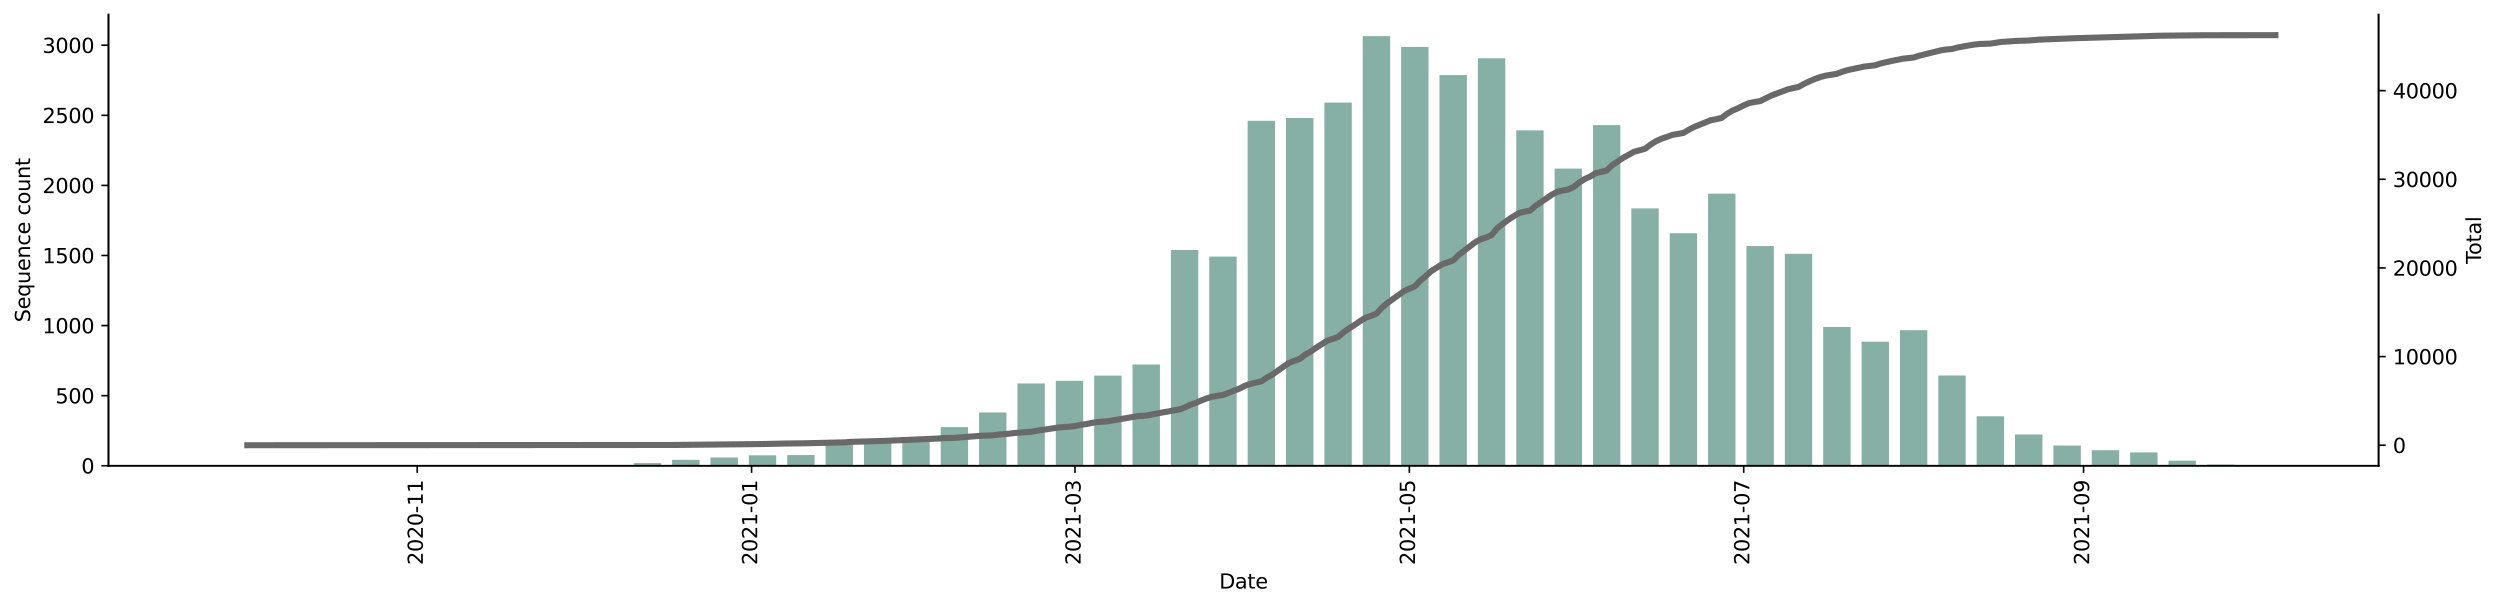 <?xml version="1.0" encoding="utf-8" standalone="no"?>
<!DOCTYPE svg PUBLIC "-//W3C//DTD SVG 1.1//EN"
  "http://www.w3.org/Graphics/SVG/1.1/DTD/svg11.dtd">
<svg height="298.621pt" version="1.1" viewBox="0 0 1229.019 298.621" width="1229.019pt" xmlns="http://www.w3.org/2000/svg" xmlns:xlink="http://www.w3.org/1999/xlink">
 <defs>
  <style type="text/css">*{stroke-linecap:butt;stroke-linejoin:round;}</style>
 </defs>
 <g id="figure_1">
  <g id="patch_1">
   <path d="M 0 298.621 
L 1229.019 298.621 
L 1229.019 0 
L 0 0 
z
" style="fill:#ffffff;"/>
  </g>
  <g id="axes_1">
   <g id="patch_2">
    <path d="M 53.328 228.96 
L 1169.328 228.96 
L 1169.328 7.2 
L 53.328 7.2 
z
" style="fill:#ffffff;"/>
   </g>
   <g id="patch_3">
    <path clip-path="url(#p4d9bcc3077)" d="M 104.055 228.96 
L 117.529 228.96 
L 117.529 228.891 
L 104.055 228.891 
z
" style="fill:#86b0a6;"/>
   </g>
   <g id="patch_4">
    <path clip-path="url(#p4d9bcc3077)" d="M 179.506 228.96 
L 192.98 228.96 
L 192.98 228.822 
L 179.506 228.822 
z
" style="fill:#86b0a6;"/>
   </g>
   <g id="patch_5">
    <path clip-path="url(#p4d9bcc3077)" d="M 236.095 228.96 
L 249.568 228.96 
L 249.568 228.753 
L 236.095 228.753 
z
" style="fill:#86b0a6;"/>
   </g>
   <g id="patch_6">
    <path clip-path="url(#p4d9bcc3077)" d="M 273.82 228.96 
L 287.293 228.96 
L 287.293 228.684 
L 273.82 228.684 
z
" style="fill:#86b0a6;"/>
   </g>
   <g id="patch_7">
    <path clip-path="url(#p4d9bcc3077)" d="M 292.683 228.96 
L 306.156 228.96 
L 306.156 228.753 
L 292.683 228.753 
z
" style="fill:#86b0a6;"/>
   </g>
   <g id="patch_8">
    <path clip-path="url(#p4d9bcc3077)" d="M 311.545 228.96 
L 325.019 228.96 
L 325.019 227.651 
L 311.545 227.651 
z
" style="fill:#86b0a6;"/>
   </g>
   <g id="patch_9">
    <path clip-path="url(#p4d9bcc3077)" d="M 330.408 228.96 
L 343.882 228.96 
L 343.882 226.066 
L 330.408 226.066 
z
" style="fill:#86b0a6;"/>
   </g>
   <g id="patch_10">
    <path clip-path="url(#p4d9bcc3077)" d="M 349.271 228.96 
L 362.744 228.96 
L 362.744 224.894 
L 349.271 224.894 
z
" style="fill:#86b0a6;"/>
   </g>
   <g id="patch_11">
    <path clip-path="url(#p4d9bcc3077)" d="M 368.134 228.96 
L 381.607 228.96 
L 381.607 223.861 
L 368.134 223.861 
z
" style="fill:#86b0a6;"/>
   </g>
   <g id="patch_12">
    <path clip-path="url(#p4d9bcc3077)" d="M 386.996 228.96 
L 400.47 228.96 
L 400.47 223.723 
L 386.996 223.723 
z
" style="fill:#86b0a6;"/>
   </g>
   <g id="patch_13">
    <path clip-path="url(#p4d9bcc3077)" d="M 405.859 228.96 
L 419.332 228.96 
L 419.332 217.866 
L 405.859 217.866 
z
" style="fill:#86b0a6;"/>
   </g>
   <g id="patch_14">
    <path clip-path="url(#p4d9bcc3077)" d="M 424.722 228.96 
L 438.195 228.96 
L 438.195 217.108 
L 424.722 217.108 
z
" style="fill:#86b0a6;"/>
   </g>
   <g id="patch_15">
    <path clip-path="url(#p4d9bcc3077)" d="M 443.585 228.96 
L 457.058 228.96 
L 457.058 215.11 
L 443.585 215.11 
z
" style="fill:#86b0a6;"/>
   </g>
   <g id="patch_16">
    <path clip-path="url(#p4d9bcc3077)" d="M 462.447 228.96 
L 475.921 228.96 
L 475.921 209.942 
L 462.447 209.942 
z
" style="fill:#86b0a6;"/>
   </g>
   <g id="patch_17">
    <path clip-path="url(#p4d9bcc3077)" d="M 481.31 228.96 
L 494.783 228.96 
L 494.783 202.775 
L 481.31 202.775 
z
" style="fill:#86b0a6;"/>
   </g>
   <g id="patch_18">
    <path clip-path="url(#p4d9bcc3077)" d="M 500.173 228.96 
L 513.646 228.96 
L 513.646 188.512 
L 500.173 188.512 
z
" style="fill:#86b0a6;"/>
   </g>
   <g id="patch_19">
    <path clip-path="url(#p4d9bcc3077)" d="M 519.035 228.96 
L 532.509 228.96 
L 532.509 187.202 
L 519.035 187.202 
z
" style="fill:#86b0a6;"/>
   </g>
   <g id="patch_20">
    <path clip-path="url(#p4d9bcc3077)" d="M 537.898 228.96 
L 551.372 228.96 
L 551.372 184.653 
L 537.898 184.653 
z
" style="fill:#86b0a6;"/>
   </g>
   <g id="patch_21">
    <path clip-path="url(#p4d9bcc3077)" d="M 556.761 228.96 
L 570.234 228.96 
L 570.234 179.209 
L 556.761 179.209 
z
" style="fill:#86b0a6;"/>
   </g>
   <g id="patch_22">
    <path clip-path="url(#p4d9bcc3077)" d="M 575.624 228.96 
L 589.097 228.96 
L 589.097 122.912 
L 575.624 122.912 
z
" style="fill:#86b0a6;"/>
   </g>
   <g id="patch_23">
    <path clip-path="url(#p4d9bcc3077)" d="M 594.486 228.96 
L 607.96 228.96 
L 607.96 126.151 
L 594.486 126.151 
z
" style="fill:#86b0a6;"/>
   </g>
   <g id="patch_24">
    <path clip-path="url(#p4d9bcc3077)" d="M 613.349 228.96 
L 626.823 228.96 
L 626.823 59.38 
L 613.349 59.38 
z
" style="fill:#86b0a6;"/>
   </g>
   <g id="patch_25">
    <path clip-path="url(#p4d9bcc3077)" d="M 632.212 228.96 
L 645.685 228.96 
L 645.685 58.002 
L 632.212 58.002 
z
" style="fill:#86b0a6;"/>
   </g>
   <g id="patch_26">
    <path clip-path="url(#p4d9bcc3077)" d="M 651.075 228.96 
L 664.548 228.96 
L 664.548 50.422 
L 651.075 50.422 
z
" style="fill:#86b0a6;"/>
   </g>
   <g id="patch_27">
    <path clip-path="url(#p4d9bcc3077)" d="M 669.937 228.96 
L 683.411 228.96 
L 683.411 17.76 
L 669.937 17.76 
z
" style="fill:#86b0a6;"/>
   </g>
   <g id="patch_28">
    <path clip-path="url(#p4d9bcc3077)" d="M 688.8 228.96 
L 702.273 228.96 
L 702.273 23.066 
L 688.8 23.066 
z
" style="fill:#86b0a6;"/>
   </g>
   <g id="patch_29">
    <path clip-path="url(#p4d9bcc3077)" d="M 707.663 228.96 
L 721.136 228.96 
L 721.136 36.916 
L 707.663 36.916 
z
" style="fill:#86b0a6;"/>
   </g>
   <g id="patch_30">
    <path clip-path="url(#p4d9bcc3077)" d="M 726.526 228.96 
L 739.999 228.96 
L 739.999 28.647 
L 726.526 28.647 
z
" style="fill:#86b0a6;"/>
   </g>
   <g id="patch_31">
    <path clip-path="url(#p4d9bcc3077)" d="M 745.388 228.96 
L 758.862 228.96 
L 758.862 64.066 
L 745.388 64.066 
z
" style="fill:#86b0a6;"/>
   </g>
   <g id="patch_32">
    <path clip-path="url(#p4d9bcc3077)" d="M 764.251 228.96 
L 777.724 228.96 
L 777.724 82.877 
L 764.251 82.877 
z
" style="fill:#86b0a6;"/>
   </g>
   <g id="patch_33">
    <path clip-path="url(#p4d9bcc3077)" d="M 783.114 228.96 
L 796.587 228.96 
L 796.587 61.516 
L 783.114 61.516 
z
" style="fill:#86b0a6;"/>
   </g>
   <g id="patch_34">
    <path clip-path="url(#p4d9bcc3077)" d="M 801.976 228.96 
L 815.45 228.96 
L 815.45 102.447 
L 801.976 102.447 
z
" style="fill:#86b0a6;"/>
   </g>
   <g id="patch_35">
    <path clip-path="url(#p4d9bcc3077)" d="M 820.839 228.96 
L 834.313 228.96 
L 834.313 114.643 
L 820.839 114.643 
z
" style="fill:#86b0a6;"/>
   </g>
   <g id="patch_36">
    <path clip-path="url(#p4d9bcc3077)" d="M 839.702 228.96 
L 853.175 228.96 
L 853.175 95.211 
L 839.702 95.211 
z
" style="fill:#86b0a6;"/>
   </g>
   <g id="patch_37">
    <path clip-path="url(#p4d9bcc3077)" d="M 858.565 228.96 
L 872.038 228.96 
L 872.038 120.983 
L 858.565 120.983 
z
" style="fill:#86b0a6;"/>
   </g>
   <g id="patch_38">
    <path clip-path="url(#p4d9bcc3077)" d="M 877.427 228.96 
L 890.901 228.96 
L 890.901 124.773 
L 877.427 124.773 
z
" style="fill:#86b0a6;"/>
   </g>
   <g id="patch_39">
    <path clip-path="url(#p4d9bcc3077)" d="M 896.29 228.96 
L 909.763 228.96 
L 909.763 160.742 
L 896.29 160.742 
z
" style="fill:#86b0a6;"/>
   </g>
   <g id="patch_40">
    <path clip-path="url(#p4d9bcc3077)" d="M 915.153 228.96 
L 928.626 228.96 
L 928.626 167.977 
L 915.153 167.977 
z
" style="fill:#86b0a6;"/>
   </g>
   <g id="patch_41">
    <path clip-path="url(#p4d9bcc3077)" d="M 934.016 228.96 
L 947.489 228.96 
L 947.489 162.327 
L 934.016 162.327 
z
" style="fill:#86b0a6;"/>
   </g>
   <g id="patch_42">
    <path clip-path="url(#p4d9bcc3077)" d="M 952.878 228.96 
L 966.352 228.96 
L 966.352 184.584 
L 952.878 184.584 
z
" style="fill:#86b0a6;"/>
   </g>
   <g id="patch_43">
    <path clip-path="url(#p4d9bcc3077)" d="M 971.741 228.96 
L 985.214 228.96 
L 985.214 204.636 
L 971.741 204.636 
z
" style="fill:#86b0a6;"/>
   </g>
   <g id="patch_44">
    <path clip-path="url(#p4d9bcc3077)" d="M 990.604 228.96 
L 1004.077 228.96 
L 1004.077 213.594 
L 990.604 213.594 
z
" style="fill:#86b0a6;"/>
   </g>
   <g id="patch_45">
    <path clip-path="url(#p4d9bcc3077)" d="M 1009.466 228.96 
L 1022.94 228.96 
L 1022.94 219.037 
L 1009.466 219.037 
z
" style="fill:#86b0a6;"/>
   </g>
   <g id="patch_46">
    <path clip-path="url(#p4d9bcc3077)" d="M 1028.329 228.96 
L 1041.803 228.96 
L 1041.803 221.311 
L 1028.329 221.311 
z
" style="fill:#86b0a6;"/>
   </g>
   <g id="patch_47">
    <path clip-path="url(#p4d9bcc3077)" d="M 1047.192 228.96 
L 1060.665 228.96 
L 1060.665 222.414 
L 1047.192 222.414 
z
" style="fill:#86b0a6;"/>
   </g>
   <g id="patch_48">
    <path clip-path="url(#p4d9bcc3077)" d="M 1066.055 228.96 
L 1079.528 228.96 
L 1079.528 226.479 
L 1066.055 226.479 
z
" style="fill:#86b0a6;"/>
   </g>
   <g id="patch_49">
    <path clip-path="url(#p4d9bcc3077)" d="M 1084.917 228.96 
L 1098.391 228.96 
L 1098.391 228.409 
L 1084.917 228.409 
z
" style="fill:#86b0a6;"/>
   </g>
   <g id="patch_50">
    <path clip-path="url(#p4d9bcc3077)" d="M 1103.78 228.96 
L 1117.254 228.96 
L 1117.254 228.822 
L 1103.78 228.822 
z
" style="fill:#86b0a6;"/>
   </g>
   <g id="matplotlib.axis_1">
    <g id="xtick_1">
     <g id="line2d_1">
      <defs>
       <path d="M 0 0 
L 0 3.5 
" id="m7d3db63fa0" style="stroke:#000000;stroke-width:0.8;"/>
      </defs>
      <g>
       <use style="stroke:#000000;stroke-width:0.8;" x="205.106" xlink:href="#m7d3db63fa0" y="228.96"/>
      </g>
     </g>
     <g id="text_1">
      <!-- 2020-11 -->
      <g transform="translate(207.865 277.743)rotate(-90)scale(0.1 -0.1)">
       <defs>
        <path d="M 1228 531 
L 3431 531 
L 3431 0 
L 469 0 
L 469 531 
Q 828 903 1448 1529 
Q 2069 2156 2228 2338 
Q 2531 2678 2651 2914 
Q 2772 3150 2772 3378 
Q 2772 3750 2511 3984 
Q 2250 4219 1831 4219 
Q 1534 4219 1204 4116 
Q 875 4013 500 3803 
L 500 4441 
Q 881 4594 1212 4672 
Q 1544 4750 1819 4750 
Q 2544 4750 2975 4387 
Q 3406 4025 3406 3419 
Q 3406 3131 3298 2873 
Q 3191 2616 2906 2266 
Q 2828 2175 2409 1742 
Q 1991 1309 1228 531 
z
" id="DejaVuSans-32" transform="scale(0.016)"/>
        <path d="M 2034 4250 
Q 1547 4250 1301 3770 
Q 1056 3291 1056 2328 
Q 1056 1369 1301 889 
Q 1547 409 2034 409 
Q 2525 409 2770 889 
Q 3016 1369 3016 2328 
Q 3016 3291 2770 3770 
Q 2525 4250 2034 4250 
z
M 2034 4750 
Q 2819 4750 3233 4129 
Q 3647 3509 3647 2328 
Q 3647 1150 3233 529 
Q 2819 -91 2034 -91 
Q 1250 -91 836 529 
Q 422 1150 422 2328 
Q 422 3509 836 4129 
Q 1250 4750 2034 4750 
z
" id="DejaVuSans-30" transform="scale(0.016)"/>
        <path d="M 313 2009 
L 1997 2009 
L 1997 1497 
L 313 1497 
L 313 2009 
z
" id="DejaVuSans-2d" transform="scale(0.016)"/>
        <path d="M 794 531 
L 1825 531 
L 1825 4091 
L 703 3866 
L 703 4441 
L 1819 4666 
L 2450 4666 
L 2450 531 
L 3481 531 
L 3481 0 
L 794 0 
L 794 531 
z
" id="DejaVuSans-31" transform="scale(0.016)"/>
       </defs>
       <use xlink:href="#DejaVuSans-32"/>
       <use x="63.623" xlink:href="#DejaVuSans-30"/>
       <use x="127.246" xlink:href="#DejaVuSans-32"/>
       <use x="190.869" xlink:href="#DejaVuSans-30"/>
       <use x="254.492" xlink:href="#DejaVuSans-2d"/>
       <use x="290.576" xlink:href="#DejaVuSans-31"/>
       <use x="354.199" xlink:href="#DejaVuSans-31"/>
      </g>
     </g>
    </g>
    <g id="xtick_2">
     <g id="line2d_2">
      <g>
       <use style="stroke:#000000;stroke-width:0.8;" x="369.481" xlink:href="#m7d3db63fa0" y="228.96"/>
      </g>
     </g>
     <g id="text_2">
      <!-- 2021-01 -->
      <g transform="translate(372.24 277.743)rotate(-90)scale(0.1 -0.1)">
       <use xlink:href="#DejaVuSans-32"/>
       <use x="63.623" xlink:href="#DejaVuSans-30"/>
       <use x="127.246" xlink:href="#DejaVuSans-32"/>
       <use x="190.869" xlink:href="#DejaVuSans-31"/>
       <use x="254.492" xlink:href="#DejaVuSans-2d"/>
       <use x="290.576" xlink:href="#DejaVuSans-30"/>
       <use x="354.199" xlink:href="#DejaVuSans-31"/>
      </g>
     </g>
    </g>
    <g id="xtick_3">
     <g id="line2d_3">
      <g>
       <use style="stroke:#000000;stroke-width:0.8;" x="528.467" xlink:href="#m7d3db63fa0" y="228.96"/>
      </g>
     </g>
     <g id="text_3">
      <!-- 2021-03 -->
      <g transform="translate(531.226 277.743)rotate(-90)scale(0.1 -0.1)">
       <defs>
        <path d="M 2597 2516 
Q 3050 2419 3304 2112 
Q 3559 1806 3559 1356 
Q 3559 666 3084 287 
Q 2609 -91 1734 -91 
Q 1441 -91 1130 -33 
Q 819 25 488 141 
L 488 750 
Q 750 597 1062 519 
Q 1375 441 1716 441 
Q 2309 441 2620 675 
Q 2931 909 2931 1356 
Q 2931 1769 2642 2001 
Q 2353 2234 1838 2234 
L 1294 2234 
L 1294 2753 
L 1863 2753 
Q 2328 2753 2575 2939 
Q 2822 3125 2822 3475 
Q 2822 3834 2567 4026 
Q 2313 4219 1838 4219 
Q 1578 4219 1281 4162 
Q 984 4106 628 3988 
L 628 4550 
Q 988 4650 1302 4700 
Q 1616 4750 1894 4750 
Q 2613 4750 3031 4423 
Q 3450 4097 3450 3541 
Q 3450 3153 3228 2886 
Q 3006 2619 2597 2516 
z
" id="DejaVuSans-33" transform="scale(0.016)"/>
       </defs>
       <use xlink:href="#DejaVuSans-32"/>
       <use x="63.623" xlink:href="#DejaVuSans-30"/>
       <use x="127.246" xlink:href="#DejaVuSans-32"/>
       <use x="190.869" xlink:href="#DejaVuSans-31"/>
       <use x="254.492" xlink:href="#DejaVuSans-2d"/>
       <use x="290.576" xlink:href="#DejaVuSans-30"/>
       <use x="354.199" xlink:href="#DejaVuSans-33"/>
      </g>
     </g>
    </g>
    <g id="xtick_4">
     <g id="line2d_4">
      <g>
       <use style="stroke:#000000;stroke-width:0.8;" x="692.842" xlink:href="#m7d3db63fa0" y="228.96"/>
      </g>
     </g>
     <g id="text_4">
      <!-- 2021-05 -->
      <g transform="translate(695.601 277.743)rotate(-90)scale(0.1 -0.1)">
       <defs>
        <path d="M 691 4666 
L 3169 4666 
L 3169 4134 
L 1269 4134 
L 1269 2991 
Q 1406 3038 1543 3061 
Q 1681 3084 1819 3084 
Q 2600 3084 3056 2656 
Q 3513 2228 3513 1497 
Q 3513 744 3044 326 
Q 2575 -91 1722 -91 
Q 1428 -91 1123 -41 
Q 819 9 494 109 
L 494 744 
Q 775 591 1075 516 
Q 1375 441 1709 441 
Q 2250 441 2565 725 
Q 2881 1009 2881 1497 
Q 2881 1984 2565 2268 
Q 2250 2553 1709 2553 
Q 1456 2553 1204 2497 
Q 953 2441 691 2322 
L 691 4666 
z
" id="DejaVuSans-35" transform="scale(0.016)"/>
       </defs>
       <use xlink:href="#DejaVuSans-32"/>
       <use x="63.623" xlink:href="#DejaVuSans-30"/>
       <use x="127.246" xlink:href="#DejaVuSans-32"/>
       <use x="190.869" xlink:href="#DejaVuSans-31"/>
       <use x="254.492" xlink:href="#DejaVuSans-2d"/>
       <use x="290.576" xlink:href="#DejaVuSans-30"/>
       <use x="354.199" xlink:href="#DejaVuSans-35"/>
      </g>
     </g>
    </g>
    <g id="xtick_5">
     <g id="line2d_5">
      <g>
       <use style="stroke:#000000;stroke-width:0.8;" x="857.217" xlink:href="#m7d3db63fa0" y="228.96"/>
      </g>
     </g>
     <g id="text_5">
      <!-- 2021-07 -->
      <g transform="translate(859.977 277.743)rotate(-90)scale(0.1 -0.1)">
       <defs>
        <path d="M 525 4666 
L 3525 4666 
L 3525 4397 
L 1831 0 
L 1172 0 
L 2766 4134 
L 525 4134 
L 525 4666 
z
" id="DejaVuSans-37" transform="scale(0.016)"/>
       </defs>
       <use xlink:href="#DejaVuSans-32"/>
       <use x="63.623" xlink:href="#DejaVuSans-30"/>
       <use x="127.246" xlink:href="#DejaVuSans-32"/>
       <use x="190.869" xlink:href="#DejaVuSans-31"/>
       <use x="254.492" xlink:href="#DejaVuSans-2d"/>
       <use x="290.576" xlink:href="#DejaVuSans-30"/>
       <use x="354.199" xlink:href="#DejaVuSans-37"/>
      </g>
     </g>
    </g>
    <g id="xtick_6">
     <g id="line2d_6">
      <g>
       <use style="stroke:#000000;stroke-width:0.8;" x="1024.287" xlink:href="#m7d3db63fa0" y="228.96"/>
      </g>
     </g>
     <g id="text_6">
      <!-- 2021-09 -->
      <g transform="translate(1027.047 277.743)rotate(-90)scale(0.1 -0.1)">
       <defs>
        <path d="M 703 97 
L 703 672 
Q 941 559 1184 500 
Q 1428 441 1663 441 
Q 2288 441 2617 861 
Q 2947 1281 2994 2138 
Q 2813 1869 2534 1725 
Q 2256 1581 1919 1581 
Q 1219 1581 811 2004 
Q 403 2428 403 3163 
Q 403 3881 828 4315 
Q 1253 4750 1959 4750 
Q 2769 4750 3195 4129 
Q 3622 3509 3622 2328 
Q 3622 1225 3098 567 
Q 2575 -91 1691 -91 
Q 1453 -91 1209 -44 
Q 966 3 703 97 
z
M 1959 2075 
Q 2384 2075 2632 2365 
Q 2881 2656 2881 3163 
Q 2881 3666 2632 3958 
Q 2384 4250 1959 4250 
Q 1534 4250 1286 3958 
Q 1038 3666 1038 3163 
Q 1038 2656 1286 2365 
Q 1534 2075 1959 2075 
z
" id="DejaVuSans-39" transform="scale(0.016)"/>
       </defs>
       <use xlink:href="#DejaVuSans-32"/>
       <use x="63.623" xlink:href="#DejaVuSans-30"/>
       <use x="127.246" xlink:href="#DejaVuSans-32"/>
       <use x="190.869" xlink:href="#DejaVuSans-31"/>
       <use x="254.492" xlink:href="#DejaVuSans-2d"/>
       <use x="290.576" xlink:href="#DejaVuSans-30"/>
       <use x="354.199" xlink:href="#DejaVuSans-39"/>
      </g>
     </g>
    </g>
    <g id="text_7">
     <!-- Date -->
     <g transform="translate(599.377 289.341)scale(0.1 -0.1)">
      <defs>
       <path d="M 1259 4147 
L 1259 519 
L 2022 519 
Q 2988 519 3436 956 
Q 3884 1394 3884 2338 
Q 3884 3275 3436 3711 
Q 2988 4147 2022 4147 
L 1259 4147 
z
M 628 4666 
L 1925 4666 
Q 3281 4666 3915 4102 
Q 4550 3538 4550 2338 
Q 4550 1131 3912 565 
Q 3275 0 1925 0 
L 628 0 
L 628 4666 
z
" id="DejaVuSans-44" transform="scale(0.016)"/>
       <path d="M 2194 1759 
Q 1497 1759 1228 1600 
Q 959 1441 959 1056 
Q 959 750 1161 570 
Q 1363 391 1709 391 
Q 2188 391 2477 730 
Q 2766 1069 2766 1631 
L 2766 1759 
L 2194 1759 
z
M 3341 1997 
L 3341 0 
L 2766 0 
L 2766 531 
Q 2569 213 2275 61 
Q 1981 -91 1556 -91 
Q 1019 -91 701 211 
Q 384 513 384 1019 
Q 384 1609 779 1909 
Q 1175 2209 1959 2209 
L 2766 2209 
L 2766 2266 
Q 2766 2663 2505 2880 
Q 2244 3097 1772 3097 
Q 1472 3097 1187 3025 
Q 903 2953 641 2809 
L 641 3341 
Q 956 3463 1253 3523 
Q 1550 3584 1831 3584 
Q 2591 3584 2966 3190 
Q 3341 2797 3341 1997 
z
" id="DejaVuSans-61" transform="scale(0.016)"/>
       <path d="M 1172 4494 
L 1172 3500 
L 2356 3500 
L 2356 3053 
L 1172 3053 
L 1172 1153 
Q 1172 725 1289 603 
Q 1406 481 1766 481 
L 2356 481 
L 2356 0 
L 1766 0 
Q 1100 0 847 248 
Q 594 497 594 1153 
L 594 3053 
L 172 3053 
L 172 3500 
L 594 3500 
L 594 4494 
L 1172 4494 
z
" id="DejaVuSans-74" transform="scale(0.016)"/>
       <path d="M 3597 1894 
L 3597 1613 
L 953 1613 
Q 991 1019 1311 708 
Q 1631 397 2203 397 
Q 2534 397 2845 478 
Q 3156 559 3463 722 
L 3463 178 
Q 3153 47 2828 -22 
Q 2503 -91 2169 -91 
Q 1331 -91 842 396 
Q 353 884 353 1716 
Q 353 2575 817 3079 
Q 1281 3584 2069 3584 
Q 2775 3584 3186 3129 
Q 3597 2675 3597 1894 
z
M 3022 2063 
Q 3016 2534 2758 2815 
Q 2500 3097 2075 3097 
Q 1594 3097 1305 2825 
Q 1016 2553 972 2059 
L 3022 2063 
z
" id="DejaVuSans-65" transform="scale(0.016)"/>
      </defs>
      <use xlink:href="#DejaVuSans-44"/>
      <use x="77.002" xlink:href="#DejaVuSans-61"/>
      <use x="138.281" xlink:href="#DejaVuSans-74"/>
      <use x="177.49" xlink:href="#DejaVuSans-65"/>
     </g>
    </g>
   </g>
   <g id="matplotlib.axis_2">
    <g id="ytick_1">
     <g id="line2d_7">
      <defs>
       <path d="M 0 0 
L -3.5 0 
" id="mda9b1bbc91" style="stroke:#000000;stroke-width:0.8;"/>
      </defs>
      <g>
       <use style="stroke:#000000;stroke-width:0.8;" x="53.328" xlink:href="#mda9b1bbc91" y="228.96"/>
      </g>
     </g>
     <g id="text_8">
      <!-- 0 -->
      <g transform="translate(39.966 232.759)scale(0.1 -0.1)">
       <use xlink:href="#DejaVuSans-30"/>
      </g>
     </g>
    </g>
    <g id="ytick_2">
     <g id="line2d_8">
      <g>
       <use style="stroke:#000000;stroke-width:0.8;" x="53.328" xlink:href="#mda9b1bbc91" y="194.506"/>
      </g>
     </g>
     <g id="text_9">
      <!-- 500 -->
      <g transform="translate(27.241 198.306)scale(0.1 -0.1)">
       <use xlink:href="#DejaVuSans-35"/>
       <use x="63.623" xlink:href="#DejaVuSans-30"/>
       <use x="127.246" xlink:href="#DejaVuSans-30"/>
      </g>
     </g>
    </g>
    <g id="ytick_3">
     <g id="line2d_9">
      <g>
       <use style="stroke:#000000;stroke-width:0.8;" x="53.328" xlink:href="#mda9b1bbc91" y="160.053"/>
      </g>
     </g>
     <g id="text_10">
      <!-- 1000 -->
      <g transform="translate(20.878 163.852)scale(0.1 -0.1)">
       <use xlink:href="#DejaVuSans-31"/>
       <use x="63.623" xlink:href="#DejaVuSans-30"/>
       <use x="127.246" xlink:href="#DejaVuSans-30"/>
       <use x="190.869" xlink:href="#DejaVuSans-30"/>
      </g>
     </g>
    </g>
    <g id="ytick_4">
     <g id="line2d_10">
      <g>
       <use style="stroke:#000000;stroke-width:0.8;" x="53.328" xlink:href="#mda9b1bbc91" y="125.599"/>
      </g>
     </g>
     <g id="text_11">
      <!-- 1500 -->
      <g transform="translate(20.878 129.399)scale(0.1 -0.1)">
       <use xlink:href="#DejaVuSans-31"/>
       <use x="63.623" xlink:href="#DejaVuSans-35"/>
       <use x="127.246" xlink:href="#DejaVuSans-30"/>
       <use x="190.869" xlink:href="#DejaVuSans-30"/>
      </g>
     </g>
    </g>
    <g id="ytick_5">
     <g id="line2d_11">
      <g>
       <use style="stroke:#000000;stroke-width:0.8;" x="53.328" xlink:href="#mda9b1bbc91" y="91.146"/>
      </g>
     </g>
     <g id="text_12">
      <!-- 2000 -->
      <g transform="translate(20.878 94.945)scale(0.1 -0.1)">
       <use xlink:href="#DejaVuSans-32"/>
       <use x="63.623" xlink:href="#DejaVuSans-30"/>
       <use x="127.246" xlink:href="#DejaVuSans-30"/>
       <use x="190.869" xlink:href="#DejaVuSans-30"/>
      </g>
     </g>
    </g>
    <g id="ytick_6">
     <g id="line2d_12">
      <g>
       <use style="stroke:#000000;stroke-width:0.8;" x="53.328" xlink:href="#mda9b1bbc91" y="56.692"/>
      </g>
     </g>
     <g id="text_13">
      <!-- 2500 -->
      <g transform="translate(20.878 60.492)scale(0.1 -0.1)">
       <use xlink:href="#DejaVuSans-32"/>
       <use x="63.623" xlink:href="#DejaVuSans-35"/>
       <use x="127.246" xlink:href="#DejaVuSans-30"/>
       <use x="190.869" xlink:href="#DejaVuSans-30"/>
      </g>
     </g>
    </g>
    <g id="ytick_7">
     <g id="line2d_13">
      <g>
       <use style="stroke:#000000;stroke-width:0.8;" x="53.328" xlink:href="#mda9b1bbc91" y="22.239"/>
      </g>
     </g>
     <g id="text_14">
      <!-- 3000 -->
      <g transform="translate(20.878 26.038)scale(0.1 -0.1)">
       <use xlink:href="#DejaVuSans-33"/>
       <use x="63.623" xlink:href="#DejaVuSans-30"/>
       <use x="127.246" xlink:href="#DejaVuSans-30"/>
       <use x="190.869" xlink:href="#DejaVuSans-30"/>
      </g>
     </g>
    </g>
    <g id="text_15">
     <!-- Sequence count -->
     <g transform="translate(14.798 158.44)rotate(-90)scale(0.1 -0.1)">
      <defs>
       <path d="M 3425 4513 
L 3425 3897 
Q 3066 4069 2747 4153 
Q 2428 4238 2131 4238 
Q 1616 4238 1336 4038 
Q 1056 3838 1056 3469 
Q 1056 3159 1242 3001 
Q 1428 2844 1947 2747 
L 2328 2669 
Q 3034 2534 3370 2195 
Q 3706 1856 3706 1288 
Q 3706 609 3251 259 
Q 2797 -91 1919 -91 
Q 1588 -91 1214 -16 
Q 841 59 441 206 
L 441 856 
Q 825 641 1194 531 
Q 1563 422 1919 422 
Q 2459 422 2753 634 
Q 3047 847 3047 1241 
Q 3047 1584 2836 1778 
Q 2625 1972 2144 2069 
L 1759 2144 
Q 1053 2284 737 2584 
Q 422 2884 422 3419 
Q 422 4038 858 4394 
Q 1294 4750 2059 4750 
Q 2388 4750 2728 4690 
Q 3069 4631 3425 4513 
z
" id="DejaVuSans-53" transform="scale(0.016)"/>
       <path d="M 947 1747 
Q 947 1113 1208 752 
Q 1469 391 1925 391 
Q 2381 391 2643 752 
Q 2906 1113 2906 1747 
Q 2906 2381 2643 2742 
Q 2381 3103 1925 3103 
Q 1469 3103 1208 2742 
Q 947 2381 947 1747 
z
M 2906 525 
Q 2725 213 2448 61 
Q 2172 -91 1784 -91 
Q 1150 -91 751 415 
Q 353 922 353 1747 
Q 353 2572 751 3078 
Q 1150 3584 1784 3584 
Q 2172 3584 2448 3432 
Q 2725 3281 2906 2969 
L 2906 3500 
L 3481 3500 
L 3481 -1331 
L 2906 -1331 
L 2906 525 
z
" id="DejaVuSans-71" transform="scale(0.016)"/>
       <path d="M 544 1381 
L 544 3500 
L 1119 3500 
L 1119 1403 
Q 1119 906 1312 657 
Q 1506 409 1894 409 
Q 2359 409 2629 706 
Q 2900 1003 2900 1516 
L 2900 3500 
L 3475 3500 
L 3475 0 
L 2900 0 
L 2900 538 
Q 2691 219 2414 64 
Q 2138 -91 1772 -91 
Q 1169 -91 856 284 
Q 544 659 544 1381 
z
M 1991 3584 
L 1991 3584 
z
" id="DejaVuSans-75" transform="scale(0.016)"/>
       <path d="M 3513 2113 
L 3513 0 
L 2938 0 
L 2938 2094 
Q 2938 2591 2744 2837 
Q 2550 3084 2163 3084 
Q 1697 3084 1428 2787 
Q 1159 2491 1159 1978 
L 1159 0 
L 581 0 
L 581 3500 
L 1159 3500 
L 1159 2956 
Q 1366 3272 1645 3428 
Q 1925 3584 2291 3584 
Q 2894 3584 3203 3211 
Q 3513 2838 3513 2113 
z
" id="DejaVuSans-6e" transform="scale(0.016)"/>
       <path d="M 3122 3366 
L 3122 2828 
Q 2878 2963 2633 3030 
Q 2388 3097 2138 3097 
Q 1578 3097 1268 2742 
Q 959 2388 959 1747 
Q 959 1106 1268 751 
Q 1578 397 2138 397 
Q 2388 397 2633 464 
Q 2878 531 3122 666 
L 3122 134 
Q 2881 22 2623 -34 
Q 2366 -91 2075 -91 
Q 1284 -91 818 406 
Q 353 903 353 1747 
Q 353 2603 823 3093 
Q 1294 3584 2113 3584 
Q 2378 3584 2631 3529 
Q 2884 3475 3122 3366 
z
" id="DejaVuSans-63" transform="scale(0.016)"/>
       <path id="DejaVuSans-20" transform="scale(0.016)"/>
       <path d="M 1959 3097 
Q 1497 3097 1228 2736 
Q 959 2375 959 1747 
Q 959 1119 1226 758 
Q 1494 397 1959 397 
Q 2419 397 2687 759 
Q 2956 1122 2956 1747 
Q 2956 2369 2687 2733 
Q 2419 3097 1959 3097 
z
M 1959 3584 
Q 2709 3584 3137 3096 
Q 3566 2609 3566 1747 
Q 3566 888 3137 398 
Q 2709 -91 1959 -91 
Q 1206 -91 779 398 
Q 353 888 353 1747 
Q 353 2609 779 3096 
Q 1206 3584 1959 3584 
z
" id="DejaVuSans-6f" transform="scale(0.016)"/>
      </defs>
      <use xlink:href="#DejaVuSans-53"/>
      <use x="63.477" xlink:href="#DejaVuSans-65"/>
      <use x="125" xlink:href="#DejaVuSans-71"/>
      <use x="188.477" xlink:href="#DejaVuSans-75"/>
      <use x="251.855" xlink:href="#DejaVuSans-65"/>
      <use x="313.379" xlink:href="#DejaVuSans-6e"/>
      <use x="376.758" xlink:href="#DejaVuSans-63"/>
      <use x="431.738" xlink:href="#DejaVuSans-65"/>
      <use x="493.262" xlink:href="#DejaVuSans-20"/>
      <use x="525.049" xlink:href="#DejaVuSans-63"/>
      <use x="580.029" xlink:href="#DejaVuSans-6f"/>
      <use x="641.211" xlink:href="#DejaVuSans-75"/>
      <use x="704.59" xlink:href="#DejaVuSans-6e"/>
      <use x="767.969" xlink:href="#DejaVuSans-74"/>
     </g>
    </g>
   </g>
   <g id="patch_51">
    <path d="M 53.328 228.96 
L 53.328 7.2 
" style="fill:none;stroke:#000000;stroke-linecap:square;stroke-linejoin:miter;stroke-width:0.8;"/>
   </g>
   <g id="patch_52">
    <path d="M 1169.328 228.96 
L 1169.328 7.2 
" style="fill:none;stroke:#000000;stroke-linecap:square;stroke-linejoin:miter;stroke-width:0.8;"/>
   </g>
   <g id="patch_53">
    <path d="M 53.328 228.96 
L 1169.328 228.96 
" style="fill:none;stroke:#000000;stroke-linecap:square;stroke-linejoin:miter;stroke-width:0.8;"/>
   </g>
  </g>
  <g id="axes_2">
   <g id="matplotlib.axis_3">
    <g id="ytick_8">
     <g id="line2d_14">
      <defs>
       <path d="M 0 0 
L 3.5 0 
" id="m3500d8e92c" style="stroke:#000000;stroke-width:0.8;"/>
      </defs>
      <g>
       <use style="stroke:#000000;stroke-width:0.8;" x="1169.328" xlink:href="#m3500d8e92c" y="218.884"/>
      </g>
     </g>
     <g id="text_16">
      <!-- 0 -->
      <g transform="translate(1176.328 222.684)scale(0.1 -0.1)">
       <use xlink:href="#DejaVuSans-30"/>
      </g>
     </g>
    </g>
    <g id="ytick_9">
     <g id="line2d_15">
      <g>
       <use style="stroke:#000000;stroke-width:0.8;" x="1169.328" xlink:href="#m3500d8e92c" y="175.302"/>
      </g>
     </g>
     <g id="text_17">
      <!-- 10000 -->
      <g transform="translate(1176.328 179.101)scale(0.1 -0.1)">
       <use xlink:href="#DejaVuSans-31"/>
       <use x="63.623" xlink:href="#DejaVuSans-30"/>
       <use x="127.246" xlink:href="#DejaVuSans-30"/>
       <use x="190.869" xlink:href="#DejaVuSans-30"/>
       <use x="254.492" xlink:href="#DejaVuSans-30"/>
      </g>
     </g>
    </g>
    <g id="ytick_10">
     <g id="line2d_16">
      <g>
       <use style="stroke:#000000;stroke-width:0.8;" x="1169.328" xlink:href="#m3500d8e92c" y="131.719"/>
      </g>
     </g>
     <g id="text_18">
      <!-- 20000 -->
      <g transform="translate(1176.328 135.518)scale(0.1 -0.1)">
       <use xlink:href="#DejaVuSans-32"/>
       <use x="63.623" xlink:href="#DejaVuSans-30"/>
       <use x="127.246" xlink:href="#DejaVuSans-30"/>
       <use x="190.869" xlink:href="#DejaVuSans-30"/>
       <use x="254.492" xlink:href="#DejaVuSans-30"/>
      </g>
     </g>
    </g>
    <g id="ytick_11">
     <g id="line2d_17">
      <g>
       <use style="stroke:#000000;stroke-width:0.8;" x="1169.328" xlink:href="#m3500d8e92c" y="88.137"/>
      </g>
     </g>
     <g id="text_19">
      <!-- 30000 -->
      <g transform="translate(1176.328 91.936)scale(0.1 -0.1)">
       <use xlink:href="#DejaVuSans-33"/>
       <use x="63.623" xlink:href="#DejaVuSans-30"/>
       <use x="127.246" xlink:href="#DejaVuSans-30"/>
       <use x="190.869" xlink:href="#DejaVuSans-30"/>
       <use x="254.492" xlink:href="#DejaVuSans-30"/>
      </g>
     </g>
    </g>
    <g id="ytick_12">
     <g id="line2d_18">
      <g>
       <use style="stroke:#000000;stroke-width:0.8;" x="1169.328" xlink:href="#m3500d8e92c" y="44.554"/>
      </g>
     </g>
     <g id="text_20">
      <!-- 40000 -->
      <g transform="translate(1176.328 48.353)scale(0.1 -0.1)">
       <defs>
        <path d="M 2419 4116 
L 825 1625 
L 2419 1625 
L 2419 4116 
z
M 2253 4666 
L 3047 4666 
L 3047 1625 
L 3713 1625 
L 3713 1100 
L 3047 1100 
L 3047 0 
L 2419 0 
L 2419 1100 
L 313 1100 
L 313 1709 
L 2253 4666 
z
" id="DejaVuSans-34" transform="scale(0.016)"/>
       </defs>
       <use xlink:href="#DejaVuSans-34"/>
       <use x="63.623" xlink:href="#DejaVuSans-30"/>
       <use x="127.246" xlink:href="#DejaVuSans-30"/>
       <use x="190.869" xlink:href="#DejaVuSans-30"/>
       <use x="254.492" xlink:href="#DejaVuSans-30"/>
      </g>
     </g>
    </g>
    <g id="text_21">
     <!-- Total -->
     <g transform="translate(1219.739 129.757)rotate(-90)scale(0.1 -0.1)">
      <defs>
       <path d="M -19 4666 
L 3928 4666 
L 3928 4134 
L 2272 4134 
L 2272 0 
L 1638 0 
L 1638 4134 
L -19 4134 
L -19 4666 
z
" id="DejaVuSans-54" transform="scale(0.016)"/>
       <path d="M 603 4863 
L 1178 4863 
L 1178 0 
L 603 0 
L 603 4863 
z
" id="DejaVuSans-6c" transform="scale(0.016)"/>
      </defs>
      <use xlink:href="#DejaVuSans-54"/>
      <use x="44.084" xlink:href="#DejaVuSans-6f"/>
      <use x="105.266" xlink:href="#DejaVuSans-74"/>
      <use x="144.475" xlink:href="#DejaVuSans-61"/>
      <use x="205.754" xlink:href="#DejaVuSans-6c"/>
     </g>
    </g>
   </g>
   <g id="line2d_19">
    <path clip-path="url(#p4d9bcc3077)" d="M 121.571 218.88 
L 331.756 218.745 
L 374.87 218.292 
L 385.649 218.056 
L 396.428 217.904 
L 415.29 217.468 
L 417.985 217.233 
L 434.153 216.766 
L 461.1 215.59 
L 463.795 215.38 
L 469.184 215.263 
L 477.268 214.618 
L 482.657 214.208 
L 488.047 214.025 
L 490.741 213.637 
L 496.131 213.21 
L 498.825 212.853 
L 504.215 212.465 
L 506.909 212.269 
L 509.604 211.767 
L 514.993 210.97 
L 520.383 210.159 
L 523.077 209.906 
L 525.772 209.776 
L 528.467 209.44 
L 531.162 208.865 
L 533.856 208.507 
L 536.551 207.945 
L 539.246 207.501 
L 544.635 207.091 
L 555.414 205.252 
L 558.108 204.751 
L 560.803 204.463 
L 563.498 204.306 
L 571.582 202.737 
L 574.276 202.314 
L 576.971 201.73 
L 579.666 201.316 
L 582.36 200.357 
L 585.055 199.054 
L 587.75 198.126 
L 590.444 196.923 
L 593.139 195.877 
L 595.834 195.04 
L 601.223 194.143 
L 609.307 191.048 
L 612.002 189.649 
L 614.696 188.743 
L 620.086 187.444 
L 622.78 185.64 
L 625.475 184.162 
L 630.865 180.327 
L 633.559 178.462 
L 636.254 177.381 
L 638.949 176.461 
L 641.643 174.352 
L 644.338 172.865 
L 647.033 170.93 
L 652.422 167.527 
L 657.811 165.648 
L 660.506 163.351 
L 663.201 161.434 
L 665.895 159.751 
L 668.59 157.882 
L 671.285 156.204 
L 673.979 155.276 
L 676.674 154.23 
L 679.369 151.214 
L 682.063 148.943 
L 690.147 143.164 
L 692.842 141.917 
L 695.537 140.811 
L 698.231 137.917 
L 700.926 135.737 
L 703.621 133.236 
L 709.01 129.88 
L 714.399 128.023 
L 717.094 125.313 
L 725.178 119.119 
L 727.873 117.638 
L 730.568 116.749 
L 733.262 115.611 
L 735.957 112.273 
L 738.652 110.133 
L 741.346 108.15 
L 744.041 106.367 
L 746.736 104.724 
L 749.43 104.079 
L 752.125 103.556 
L 754.82 101.224 
L 762.904 95.703 
L 765.598 94.299 
L 768.293 93.65 
L 770.988 93.162 
L 773.682 91.889 
L 776.377 89.697 
L 779.072 87.993 
L 781.766 86.79 
L 784.461 85.121 
L 789.85 83.813 
L 792.545 81.211 
L 797.934 77.59 
L 803.324 74.6 
L 808.713 73.153 
L 811.408 71.074 
L 814.102 69.422 
L 816.797 68.189 
L 822.187 66.319 
L 827.576 65.356 
L 830.271 63.765 
L 832.965 62.375 
L 841.049 59.089 
L 843.744 58.588 
L 846.439 57.921 
L 849.133 55.885 
L 851.828 54.295 
L 854.523 53.17 
L 857.217 51.797 
L 859.912 50.66 
L 862.607 50.128 
L 865.301 49.714 
L 870.691 47.012 
L 878.775 43.979 
L 881.469 43.299 
L 884.164 42.741 
L 886.859 41.22 
L 889.553 39.952 
L 892.248 38.832 
L 894.943 37.855 
L 897.637 37.162 
L 903.027 36.286 
L 905.721 35.236 
L 908.416 34.438 
L 916.5 32.713 
L 921.89 32.098 
L 924.584 31.183 
L 929.974 29.958 
L 935.363 28.869 
L 940.752 28.272 
L 943.447 27.396 
L 954.226 24.733 
L 956.92 24.323 
L 959.615 24.096 
L 962.31 23.377 
L 967.699 22.37 
L 970.394 21.93 
L 973.088 21.621 
L 978.478 21.433 
L 983.867 20.61 
L 991.951 20.078 
L 997.34 19.93 
L 1002.73 19.459 
L 1021.593 18.731 
L 1062.013 17.555 
L 1083.57 17.324 
L 1118.601 17.28 
L 1118.601 17.28 
" style="fill:none;stroke:#696969;stroke-linecap:square;stroke-width:3;"/>
   </g>
   <g id="patch_54">
    <path d="M 53.328 228.96 
L 53.328 7.2 
" style="fill:none;stroke:#000000;stroke-linecap:square;stroke-linejoin:miter;stroke-width:0.8;"/>
   </g>
   <g id="patch_55">
    <path d="M 1169.328 228.96 
L 1169.328 7.2 
" style="fill:none;stroke:#000000;stroke-linecap:square;stroke-linejoin:miter;stroke-width:0.8;"/>
   </g>
   <g id="patch_56">
    <path d="M 53.328 228.96 
L 1169.328 228.96 
" style="fill:none;stroke:#000000;stroke-linecap:square;stroke-linejoin:miter;stroke-width:0.8;"/>
   </g>
  </g>
 </g>
 <defs>
  <clipPath id="p4d9bcc3077">
   <rect height="221.76" width="1116" x="53.328" y="7.2"/>
  </clipPath>
 </defs>
</svg>
